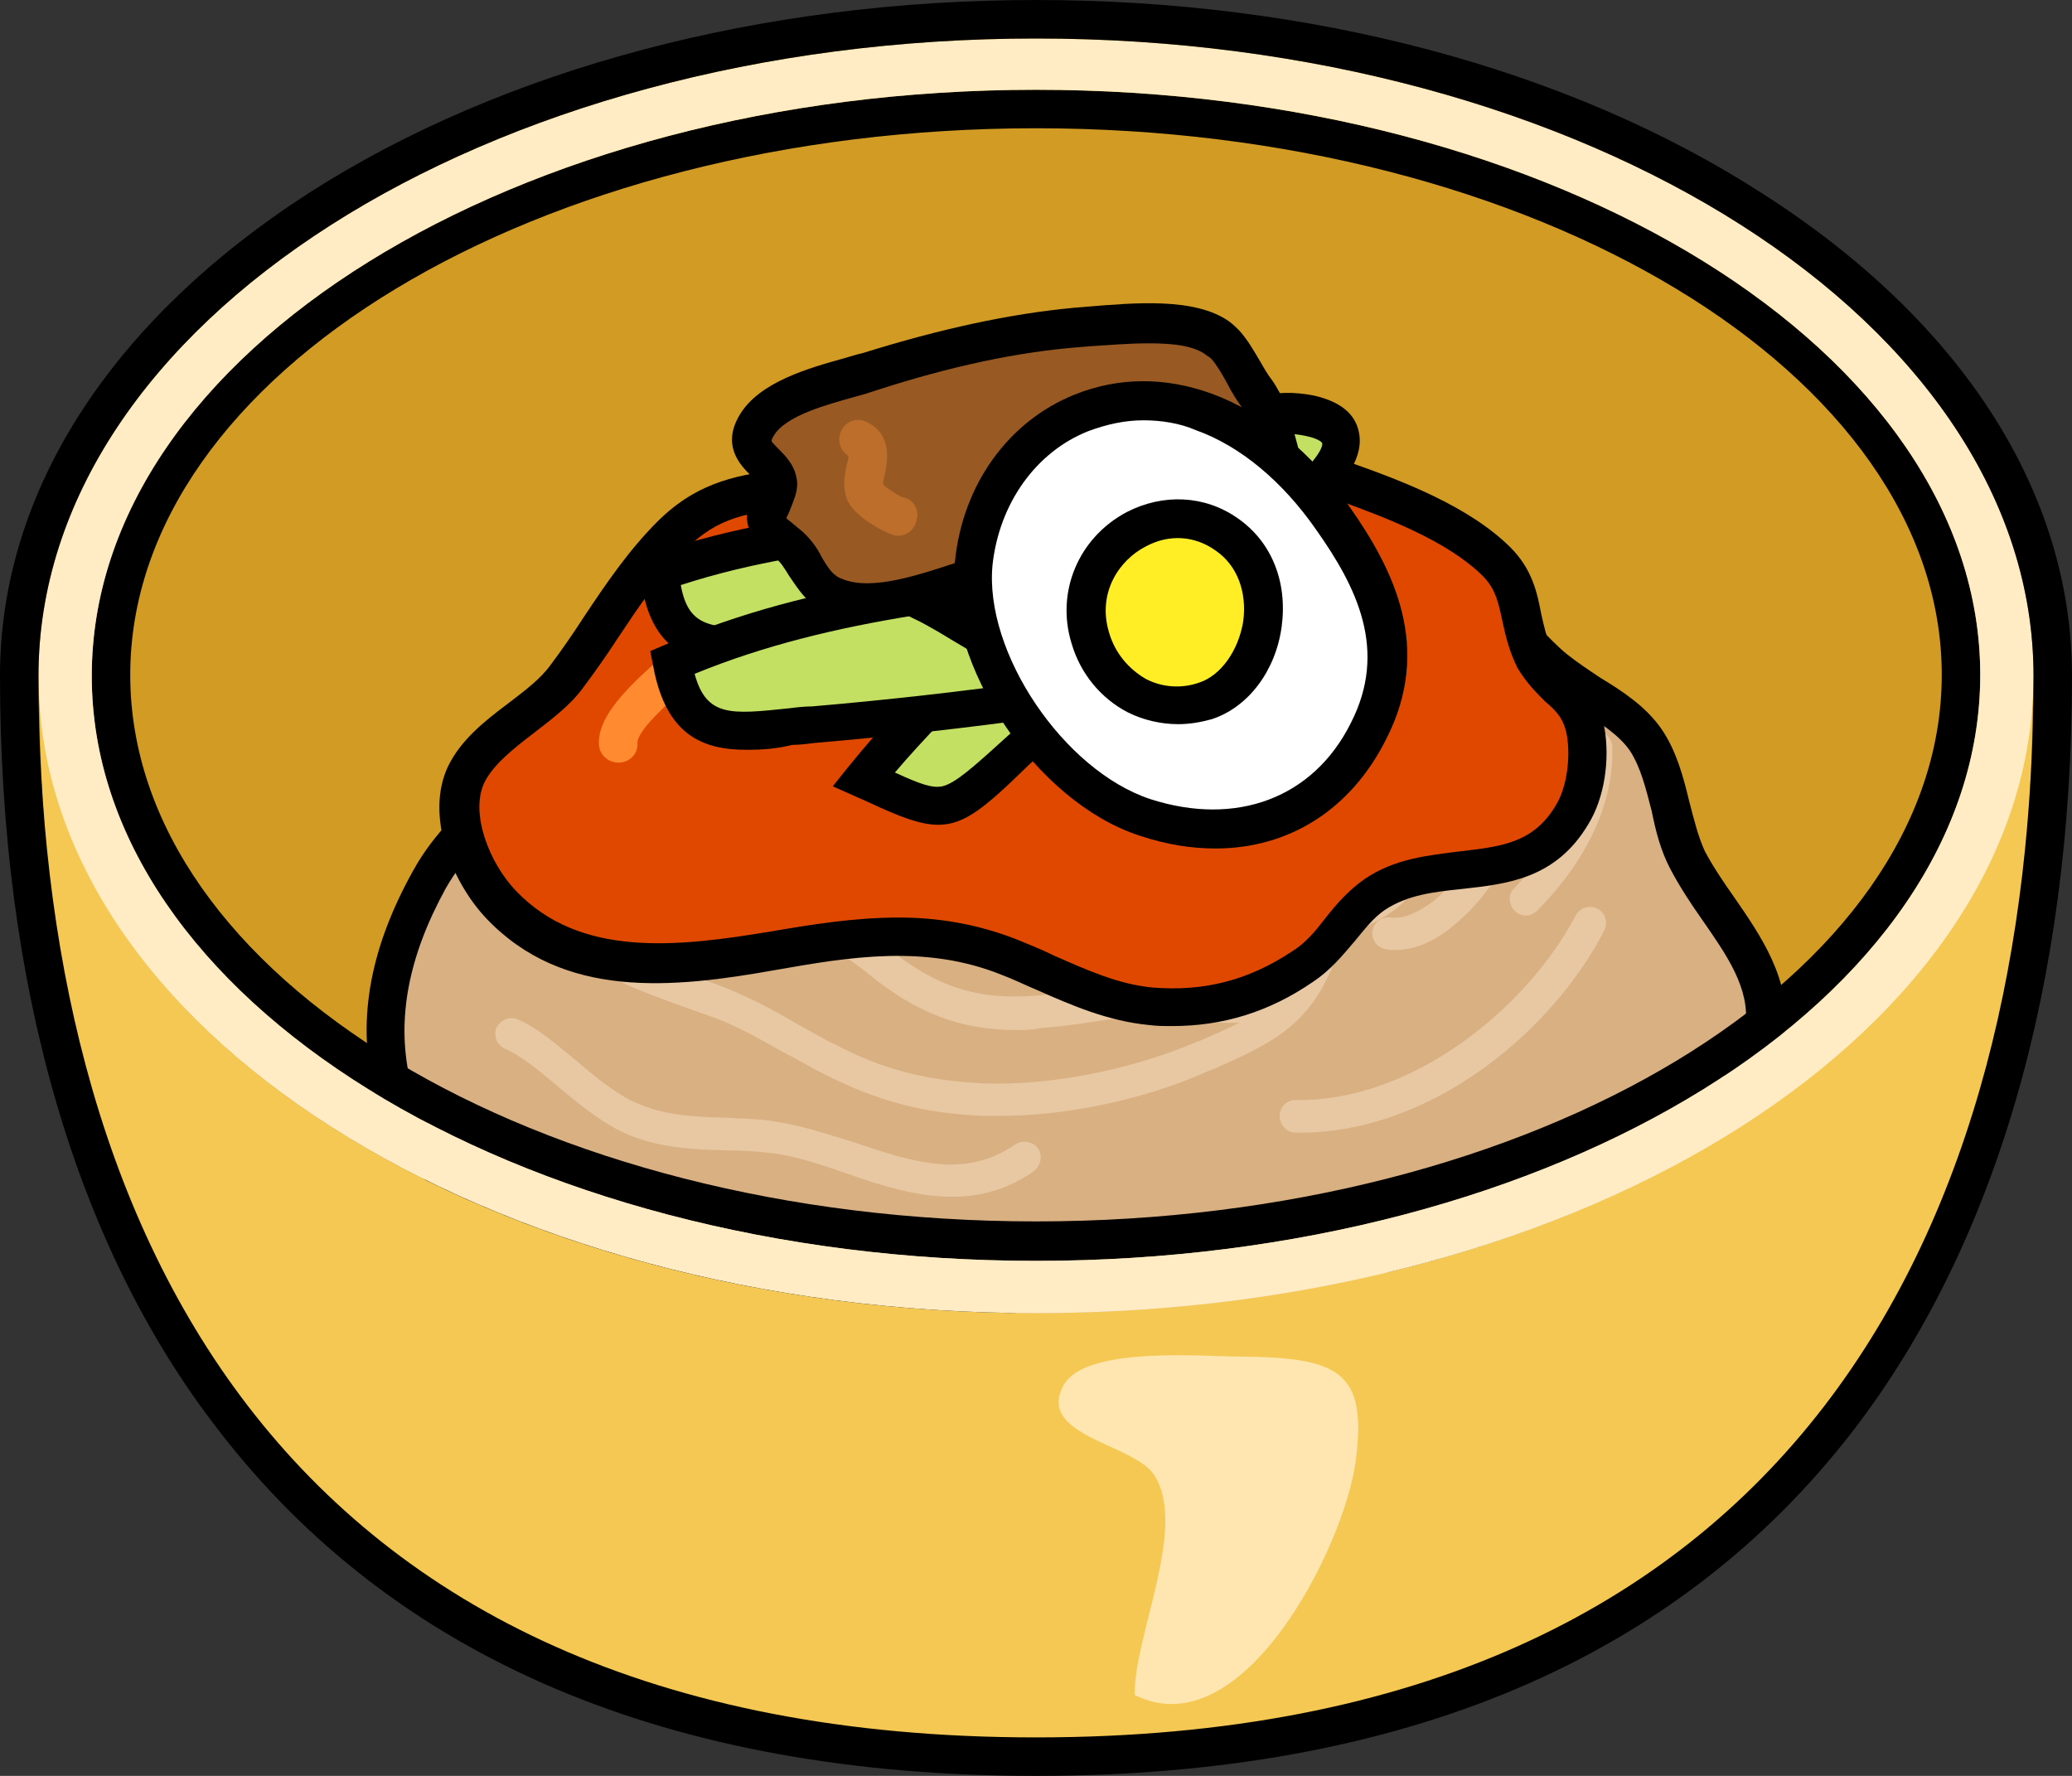 <?xml version="1.0" encoding="utf-8"?>
<!-- Generator: Adobe Illustrator 26.5.0, SVG Export Plug-In . SVG Version: 6.00 Build 0)  -->
<svg version="1.1" id="레이어_1" xmlns="http://www.w3.org/2000/svg" xmlns:xlink="http://www.w3.org/1999/xlink" x="0px"
	 y="0px" viewBox="0 0 210 180" style="enable-background:new 0 0 210 180;" xml:space="preserve">
<rect x="0" y="0" width="210" height="180" fill="#333333" stroke="none"/>
<g>
	<g>
		<g>
			<path style="fill:#B5861F;" d="M105,178.1c-36.5,0-63.9-11.5-81.4-34.3C9.5,125.3,2,99.3,2,68.5C2,31.8,48.2,1.9,105,1.9
				c56.8,0,103,29.9,103,66.5c0,30.8-7.5,56.9-21.7,75.3C168.9,166.5,141.5,178.1,105,178.1z"/>
		</g>
	</g>
	<g id="XMLID_61_">
		<g>
			<ellipse style="fill:#D19B24;" cx="105" cy="68.5" rx="93.7" ry="57.4"/>
		</g>
	</g>
	<g>
		<g id="XMLID_62_">
			<g>
				<g>
					<path style="fill:#D9B082;" d="M171.1,87.2c2.7,5.4,8.7,10.6,7.9,17.1c-1.3,10.9-16.6,14.3-24.3,19.3
						c-10.4,6.8-22.7,12-35.3,12.2c-16.3,0.2-32.6-2.5-48-7.5c-11.4-3.6-28.5-4.4-31.7-18.8C38,102.3,40,95.4,43.5,89
						c3.7-6.6,10.2-9.7,14.2-15.7C65.2,62,73,55.7,86.5,52.2c17-4.4,31.1-3.9,47.6,2.5c5.3,2,10.3,2.4,15.4,5.8
						c3.3,2.2,5.2,4.8,8.1,7.4c2.9,2.5,7.1,4,9.3,7.2C169.3,78.5,169.2,83.5,171.1,87.2z"/>
				</g>
			</g>
			<g>
				<g>
					<path d="M117.4,137.8c-15.2,0-30.9-2.6-46.6-7.6c-2.2-0.7-4.7-1.3-7.3-1.9c-10.7-2.6-22.9-5.6-25.7-18.2
						c-1.6-7-0.2-14.2,4.1-21.9c2.1-3.8,5.1-6.5,8-9.1c2.4-2.1,4.6-4.2,6.3-6.8C64.1,60,72.5,53.8,86,50.3
						c17.7-4.6,32.3-3.8,48.8,2.6c1.7,0.7,3.5,1.1,5.2,1.6c3.4,1,7,1.9,10.5,4.3c2.2,1.5,3.9,3.1,5.4,4.7c0.9,0.9,1.8,1.9,2.9,2.8
						c1,0.8,2.2,1.6,3.4,2.4c2.3,1.4,4.6,2.9,6.2,5.2c1.5,2.2,2.2,4.8,2.8,7.3c0.5,1.9,0.9,3.6,1.6,5.1l0,0c0.8,1.5,1.8,3,3,4.7
						c2.7,3.9,5.7,8.3,5.1,13.5c-1,9-10.1,13.3-18,17c-2.7,1.3-5.2,2.5-7.2,3.7c-12.6,8.1-24.8,12.3-36.3,12.5
						C118.7,137.8,118.1,137.8,117.4,137.8z M107.3,51.3c-6.4,0-13,0.9-20.3,2.8C74.6,57.3,66.8,63,59.4,74.4c-2,3-4.5,5.3-7,7.5
						c-2.8,2.5-5.3,4.8-7.2,8.1c-3.8,6.9-5,13.2-3.7,19.2c2.3,10.3,12.7,12.9,22.8,15.3c2.7,0.7,5.2,1.3,7.6,2
						c16,5.1,32,7.6,47.4,7.4c10.8-0.2,22.3-4.2,34.2-11.9c2.2-1.4,4.8-2.7,7.6-4c7-3.3,15-7.1,15.8-14c0.5-3.8-1.9-7.2-4.4-10.8
						c-1.2-1.7-2.3-3.4-3.2-5.1c-1-1.9-1.5-3.9-1.9-5.9c-0.6-2.3-1.1-4.4-2.2-6.1c-1.1-1.6-3-2.8-5-4.1c-1.3-0.8-2.7-1.7-3.9-2.7
						c-1.2-1-2.2-2-3.1-3c-1.5-1.5-2.9-3-4.8-4.2c-3.1-2.1-6.1-2.9-9.4-3.8c-1.8-0.5-3.6-1-5.6-1.7C124.3,53,116,51.3,107.3,51.3z"
						/>
				</g>
			</g>
		</g>
		<g>
			<g>
				<path style="fill:#E8C8A3;" d="M103,104.4c-5.6,0-10.1-1.7-15-5.7c-1.2-1-2.6-1.9-3.9-2.8c-2.7-1.7-5.4-3.6-7.6-6.4
					c-4-5.4-4.2-12.5-4-16.2c0-0.9,0.8-1.6,1.7-1.5c0.9,0,1.6,0.8,1.5,1.7c-0.2,3.3,0,9.6,3.4,14.1c1.8,2.4,4.2,4,6.7,5.6
					c1.4,0.9,2.8,1.8,4.2,2.9c5,4,9.1,5.3,15.2,4.8c1.4-0.1,2.8-0.3,4.2-0.5c2.5-0.4,5.2-0.8,8-0.6c0.7,0,1.5,0.1,2.5,0.2
					c2.9,0.3,9,0.9,9.7-1c0.3-0.8,1.3-1.2,2.1-0.9c0.8,0.3,1.3,1.3,0.9,2.1c-1.7,4.3-8.6,3.6-13.1,3.1c-0.9-0.1-1.7-0.2-2.3-0.2
					c-2.5-0.1-4.9,0.2-7.3,0.6c-1.4,0.2-2.9,0.4-4.4,0.5C104.6,104.4,103.8,104.4,103,104.4z"/>
			</g>
		</g>
		<g>
			<g>
				<path style="fill:#E8C8A3;" d="M141.3,96.3c-0.3,0-0.6,0-0.8-0.1c-0.9-0.1-1.5-0.9-1.4-1.8c0.1-0.9,0.9-1.5,1.8-1.4
					c1.6,0.2,3.2-0.8,4.3-1.6c3.4-2.7,6.3-8,6.7-11c0.4-3.5-0.9-5.3-2.8-7.8c-0.8-1-1.6-2.1-2.3-3.4c-0.4-0.8-0.2-1.8,0.6-2.2
					c0.8-0.4,1.8-0.2,2.2,0.6c0.6,1.1,1.4,2.1,2.1,3.1c1.9,2.6,3.9,5.3,3.4,10c-0.4,3.7-3.7,9.9-7.9,13.2
					C145.3,95.5,143.3,96.3,141.3,96.3z"/>
			</g>
		</g>
		<g>
			<g>
				<path style="fill:#E8C8A3;" d="M101.4,113.1c-0.6,0-1.3,0-1.9,0c-6.1-0.3-10.6-1.5-16.1-4.3c-1.4-0.7-2.7-1.5-4.1-2.2
					c-2.5-1.4-4.9-2.8-7.6-3.7l-1.4-0.5c-9.6-3.4-18.7-6.7-18.7-19.8c0-0.9,0.7-1.6,1.6-1.6l0,0c0.9,0,1.6,0.7,1.6,1.6
					c0,10.8,6.9,13.3,16.5,16.7l1.4,0.5c2.9,1.1,5.6,2.5,8.1,4c1.3,0.7,2.6,1.5,3.9,2.1c5,2.6,9.2,3.6,14.8,3.9
					c6.7,0.3,15-1.3,21.8-4.2l0.3-0.1c5.3-2.3,8.5-3.7,10.5-8.8c1.3-3.5,2.1-4.1,5.3-5.8c2-1.1,3.4-2.1,3.6-3.6
					c0.1-0.9,0.9-1.5,1.8-1.4c0.9,0.1,1.5,0.9,1.4,1.8c-0.5,3.5-3.6,5.1-5.3,6c-2.7,1.4-2.8,1.5-3.8,4.1c-2.5,6.4-6.8,8.2-12.2,10.6
					l-0.3,0.1C116.2,111.4,108.2,113.1,101.4,113.1z"/>
			</g>
		</g>
		<g>
			<g>
				<path style="fill:#E8C8A3;" d="M131.8,114.8c-0.2,0-0.3,0-0.5,0c-0.9,0-1.6-0.8-1.6-1.7c0-0.9,0.7-1.6,1.6-1.6c0,0,0,0,0,0
					c11.9,0.2,23.5-9.4,28.4-18.7c0.4-0.8,1.4-1.1,2.2-0.7c0.8,0.4,1.1,1.4,0.7,2.2C157.3,104.6,145,114.8,131.8,114.8z"/>
			</g>
		</g>
		<g>
			<g>
				<path style="fill:#E8C8A3;" d="M154.6,92.8c-0.4,0-0.8-0.2-1.1-0.5c-0.6-0.6-0.7-1.7,0-2.3c2.5-2.6,6.8-7.9,6.6-14.2
					c0-0.9,0.7-1.6,1.6-1.7c0.9,0,1.7,0.7,1.7,1.6c0.2,5.6-2.5,11.4-7.5,16.5C155.4,92.7,155,92.8,154.6,92.8z"/>
			</g>
		</g>
		<g>
			<g>
				<path style="fill:#E8C8A3;" d="M96.5,121.3c-3.7,0-7.4-1.2-10.8-2.4c-2.6-0.9-5-1.7-7.3-2c-1.6-0.2-3.2-0.3-4.8-0.3
					c-3.2-0.1-6.4-0.2-9.7-1.5c-2.7-1.1-5.1-3.1-7.5-5.1c-1.9-1.6-3.6-3-5.2-3.7c-0.8-0.3-1.2-1.3-0.9-2.1c0.4-0.8,1.3-1.2,2.1-0.9
					c2,0.8,3.9,2.5,6,4.2c2.1,1.8,4.4,3.7,6.6,4.5c2.7,1.1,5.6,1.2,8.6,1.3c1.7,0.1,3.4,0.1,5.1,0.4c2.6,0.4,5.3,1.3,7.9,2.1
					c5.7,1.9,11.1,3.8,16.3,0.2c0.7-0.5,1.8-0.3,2.3,0.4c0.5,0.7,0.3,1.7-0.4,2.3C102.1,120.6,99.3,121.3,96.5,121.3z"/>
			</g>
		</g>
	</g>
	<g>
		<path style="fill:#F4C852;" d="M206,70.1c-1.4,34.9-46.1,63-101,63c-55,0-99.7-28-101-63h0c0,54.1,23,107.6,101.1,107.6
			S206.1,124.2,206,70.1L206,70.1z"/>
	</g>
	<g>
		<g>
			<path style="fill:#E8C8A3;" d="M97.7,92.7c-0.4,0-0.9,0-1.3,0c-5.5-0.4-10.8-2.4-16.9-6.3c-1.4-0.9-3.6-1.1-5.8-1.2
				c-3.6-0.2-8.2-0.5-9.8-5c-2.1-5.7,3.1-12.6,5.3-15.2c-0.1-0.4-0.6-0.7-0.8-0.8c-0.8-0.4-1.2-1.3-0.8-2.1c0.4-0.8,1.3-1.2,2.2-0.8
				c2,0.9,3.1,2.7,2.7,4.7c-0.1,0.3-0.2,0.6-0.4,0.8c-3.1,3.5-6.3,8.8-5.1,12.3c0.9,2.4,3.2,2.6,6.9,2.9c2.6,0.2,5.3,0.3,7.4,1.7
				c5.6,3.6,10.4,5.5,15.3,5.8c2.4,0.2,4.6-0.3,7-0.7c2.6-0.5,5.3-1,8.4-0.7c0.9,0.1,1.8,0.2,2.7,0.3c9.4,1.1,19.1,2.2,25.1-5.9
				c2.2-3,2-5.8-0.6-8.5c-5.9-6.1-21.1-8.8-25.7-5.7c-0.8,0.5-1.8,0.3-2.3-0.4c-0.5-0.7-0.3-1.8,0.4-2.3c6.4-4.3,23.1-0.8,29.9,6.1
				c3.8,3.9,4.1,8.4,0.9,12.7c-7.1,9.7-18.3,8.4-28.1,7.2c-0.9-0.1-1.8-0.2-2.7-0.3c-2.6-0.3-4.9,0.2-7.4,0.7
				C102.1,92.3,100,92.7,97.7,92.7z"/>
		</g>
	</g>
	<g>
		<g>
			<path style="fill:#E8C8A3;" d="M135.1,81.7c-0.6,0-1.1-0.3-1.4-0.8c-2.7-5-6.8-8.3-12.2-9.9c-10.9-3.2-24.9,1.3-34.5,6.5
				c-0.8,0.4-1.8,0.1-2.2-0.6c-0.4-0.8-0.1-1.8,0.6-2.2c10.1-5.5,25.2-10.2,37-6.7c6.3,1.8,11,5.7,14.2,11.4
				c0.4,0.8,0.1,1.8-0.7,2.2C135.6,81.6,135.3,81.7,135.1,81.7z"/>
		</g>
	</g>
	<g>
		<g>
			<path style="fill:#E8C8A3;" d="M97.3,82.2c-4.5,0-8.7-0.7-11.7-2.4c-3.4-2-4.9-5.1-4.5-9.1c0.1-0.9,0.9-1.5,1.8-1.4
				c0.9,0.1,1.5,0.9,1.4,1.8c-0.3,2.7,0.6,4.6,2.9,6c8,4.7,28.1,0,32-2.7c0.7-0.5,1.8-0.3,2.3,0.4c0.5,0.7,0.3,1.7-0.4,2.3
				C118.1,79.1,107,82.2,97.3,82.2z"/>
		</g>
	</g>
	<g>
		<g>
			<path style="fill:#E8C8A3;" d="M77.2,69.5c-0.3,0-0.7-0.1-1-0.3c-0.7-0.5-0.9-1.5-0.3-2.3c6.9-9.3,16.6-9.4,26-9.4
				c1.6,0,3.3,0,4.9-0.1c1.9-0.1,3.7-0.3,5.5-0.5c5.5-0.6,11.1-1.2,16.5,2.2c0.8,0.5,1,1.5,0.5,2.2c-0.5,0.8-1.5,1-2.3,0.5
				c-4.4-2.8-9-2.3-14.4-1.7c-1.9,0.2-3.8,0.4-5.8,0.5c-1.7,0.1-3.4,0.1-5,0.1c-9,0-17.5,0.1-23.4,8.1
				C78.2,69.3,77.7,69.5,77.2,69.5z"/>
		</g>
	</g>
	<g>
		<g>
			<path style="fill:#E8C8A3;" d="M68.4,92.3c-0.3,0-0.6-0.1-0.9-0.2c-1.2-0.7-2.5-1.3-3.7-1.8c-3.7-1.6-7.8-3.4-7.8-10.2
				c0-0.9,0.8-1.6,1.6-1.6c0.9,0,1.6,0.7,1.6,1.6c0,4.6,2.2,5.6,5.8,7.2c1.3,0.6,2.7,1.2,4.1,2.1c0.8,0.5,1,1.5,0.5,2.2
				C69.5,92,69,92.3,68.4,92.3z"/>
		</g>
	</g>
	<g>
		<g>
			<g>
				<path style="fill:#995923;" d="M113.8,38.6c-4.7-1.2-10.9,1.4-15,3c-6.3,2.3-12.1,5.8-17.5,9.7c-2.3,1.7-7.8,4.5-7.5,7.9
					c0.3,3.2,4.5,2.7,6.2,4.8c0.7,0.9,0.6,2.5,1.3,3.3c0.9,1.1,2.4,1.4,3.8,1.8c3.2,0.9,5.4,3.3,8.7,3.5c7.1,0.5,12.1-6.5,18-9.4
					c3.1-1.5,6.1-3,9.1-4.9c2.4-1.5,6.2-3,8.1-5c1.9-2,0.9-4.4-1-5.9c-2.1-1.7-4.1-3.5-6.5-4.8c-2.2-1.1-4.4-2.7-6.5-3.6
					C114.6,38.8,114.2,38.7,113.8,38.6z"/>
			</g>
			<g>
				<path d="M94.5,74.5c-0.3,0-0.6,0-0.9,0c-2.4-0.2-4.2-1.2-5.9-2.1c-1.1-0.6-2.1-1.2-3.2-1.5L84,70.7c-1.3-0.4-2.9-0.8-4.1-2.2
					c-0.7-0.8-0.9-1.7-1.1-2.5c-0.1-0.3-0.2-0.8-0.3-0.9c-0.3-0.4-1.2-0.7-2-1.1c-1.7-0.6-4.3-1.6-4.6-4.8c-0.3-4,4-6.8,6.8-8.7
					c0.5-0.4,1-0.7,1.4-1c6.1-4.5,12-7.7,18-10l1.1-0.4c4.3-1.6,10.2-3.8,15.1-2.6l0,0c0.5,0.1,0.9,0.3,1.4,0.5
					c1.4,0.6,2.7,1.4,4,2.1c0.9,0.5,1.8,1.1,2.6,1.5c2.2,1.1,4,2.6,5.8,4.1l1.1,0.9c1.7,1.4,2.7,3.1,2.8,4.8c0.1,1.5-0.5,2.8-1.6,4
					c-1.4,1.5-3.7,2.7-5.8,3.8c-1,0.5-1.9,1-2.7,1.5c-2.9,1.9-5.8,3.4-9.3,5c-1.9,0.9-3.7,2.3-5.6,3.8
					C103.5,71.4,99.5,74.5,94.5,74.5z M111.3,40.2c-3.4,0-7.5,1.5-10.6,2.7l-1.1,0.4c-5.6,2.1-11.2,5.2-17,9.4
					c-0.4,0.3-1,0.7-1.6,1.1c-2,1.3-5.2,3.4-5.1,5.1c0,0.6,0.3,0.8,2.1,1.4c1.3,0.5,2.7,1,3.7,2.2c0.7,0.8,0.9,1.7,1,2.5
					c0.1,0.3,0.2,0.7,0.3,0.9c0.4,0.5,1.2,0.7,2.1,0.9c0.2,0.1,0.5,0.1,0.7,0.2c1.5,0.5,2.8,1.1,4,1.8c1.5,0.8,2.8,1.5,4.3,1.6
					c3.9,0.3,7.2-2.3,10.7-5c2-1.5,4.1-3.1,6.3-4.2c3.3-1.6,6.1-3,8.9-4.8c0.9-0.5,1.9-1.1,2.9-1.6c1.8-0.9,3.8-2,4.8-3
					c0.5-0.5,0.5-0.9,0.5-1.1c0-0.6-0.5-1.3-1.3-2l-1.1-0.9c-1.7-1.4-3.2-2.7-5-3.6c-1-0.5-1.9-1.1-2.9-1.6
					c-1.2-0.7-2.4-1.4-3.5-1.9c-0.3-0.1-0.6-0.2-0.9-0.3C112.7,40.3,112,40.2,111.3,40.2z"/>
			</g>
		</g>
		<g>
			<g>
				<path style="fill:#BD6E2B;" d="M94.4,65.5c-1.1,0-4.9-0.7-6.2-1.7c-1-0.8-1.6-1.9-2-2.7c-0.6-1.2-0.8-1.4-1.4-1.5
					c-1.1-0.2-1.8-1.1-1.7-2.2c0.2-1.1,1.2-1.8,2.2-1.6c2.7,0.4,3.7,2.3,4.4,3.6c0.3,0.6,0.6,1.1,0.9,1.4c0.5,0.3,3.1,0.9,3.7,0.9
					c1.1,0,2,0.9,2,1.9c0,1-0.8,1.9-1.8,2C94.5,65.5,94.4,65.5,94.4,65.5z"/>
			</g>
		</g>
	</g>
	<g>
		<g>
			<g>
				<g>
					<path style="fill:#E04800;" d="M81.1,49.4c-4.9,0.6-8.9,0.9-13.1,5c-4.2,4.2-7.1,9.5-10.6,14.2c-2.7,3.6-8.3,5.9-10.2,9.9
						c-2,4.2,0.6,10.1,3.6,13.2c7.3,7.7,18.2,6.3,27.6,4.7c8.3-1.5,15.8-2.6,23.8,0.6c4.7,1.9,9.3,4.6,14.4,5
						c5.7,0.5,10.6-0.9,15.4-4c3.1-2,4.3-5.3,7.3-7.3c6.5-4.4,15.2-0.1,20-8.1c1.4-2.3,1.8-5.8,1.4-8.5c-0.7-3.8-3.4-4.3-5.1-7.4
						c-1.8-3.3-0.9-6.8-3.8-9.7c-3.9-3.9-10.5-6.3-15.5-8.1c-6.7-2.4-12.2-5-19.4-4.7c-4.9,0.2-9.6,1.5-14.5,2.1
						c-6.2,0.8-12.1,1.5-18.2,2.6C83.1,49.1,82.1,49.3,81.1,49.4z"/>
				</g>
				<g>
					<path d="M118.8,104c-0.8,0-1.5,0-2.3-0.1c-4.2-0.4-7.9-2-11.5-3.6c-1.2-0.5-2.4-1.1-3.5-1.5c-7.7-3.1-15.4-1.8-22.8-0.5
						c-10.6,1.9-21.6,3-29.4-5.2c-3.6-3.8-6.2-10.5-3.9-15.4c1.3-2.7,3.7-4.6,6.1-6.4c1.7-1.3,3.3-2.5,4.3-3.9
						c1.2-1.6,2.3-3.2,3.4-4.9c2.2-3.3,4.5-6.7,7.4-9.6c4.3-4.3,8.6-4.8,13.1-5.4l1.1-0.1c0.9-0.1,1.9-0.3,3-0.5
						c4.7-0.9,9.1-1.5,13.8-2.1c1.5-0.2,3-0.4,4.5-0.6c1.7-0.2,3.5-0.6,5.2-0.9c3.1-0.6,6.2-1.2,9.5-1.3c6.6-0.2,11.9,1.8,17.5,3.9
						c0.9,0.3,1.7,0.6,2.6,1c5.1,1.8,12,4.4,16.2,8.6c2.2,2.2,2.7,4.6,3.1,6.7c0.3,1.3,0.5,2.4,1.1,3.5c0.6,1,1.3,1.7,2,2.5
						c1.3,1.3,2.8,2.7,3.3,5.5c0.6,3.3,0,7.2-1.6,9.8c-3.3,5.6-8.3,6.1-12.8,6.6c-2.9,0.3-5.5,0.6-7.8,2.1c-1.2,0.8-2.1,2-3.1,3.2
						c-1.2,1.4-2.4,2.9-4.2,4.1C128.6,102.6,123.9,104,118.8,104z M91.1,93c3.8,0,7.8,0.6,11.9,2.2c1.2,0.5,2.5,1,3.7,1.6
						c3.4,1.5,6.7,3,10.2,3.3c5.1,0.4,9.6-0.7,14.1-3.7c1.3-0.8,2.3-2,3.3-3.3c1.1-1.4,2.3-2.8,4-4c3.1-2.1,6.5-2.4,9.6-2.8
						c4.2-0.5,7.5-0.8,9.8-4.7c1.1-1.8,1.5-4.8,1.1-7.1c-0.3-1.6-1-2.4-2.2-3.4c-0.9-0.9-1.9-1.9-2.8-3.4c-0.8-1.6-1.2-3.2-1.5-4.6
						c-0.4-1.9-0.7-3.4-2-4.7c-3.6-3.6-10-6-14.7-7.7c-0.9-0.3-1.8-0.7-2.6-1c-5.4-2-10.1-3.8-16-3.6c-2.9,0.1-5.8,0.6-8.9,1.2
						c-1.8,0.3-3.6,0.7-5.4,0.9c-1.5,0.2-3,0.4-4.5,0.6c-4.6,0.6-9,1.2-13.6,2c-1.1,0.2-2.2,0.4-3.2,0.5h0l-1.1,0.1
						c-4.3,0.6-7.5,0.9-10.8,4.3c-2.7,2.7-4.7,5.7-6.9,9c-1.1,1.7-2.3,3.4-3.5,5c-1.3,1.8-3.2,3.2-5,4.6c-2.1,1.6-4.1,3.2-5,5
						c-1.5,3.1,0.5,8.2,3.2,11c6.5,6.8,16.3,5.7,25.9,4.1C82.3,93.7,86.6,93,91.1,93z"/>
				</g>
			</g>
			<g>
				<g>
					<path style="fill:#FF8A30;" d="M62.7,77.3c-1,0-1.9-0.7-2-1.8c-0.2-3.2,3.7-6.7,8.4-10.6c0.6-0.5,1.1-0.9,1.5-1.2
						c3.5-3.1,7.5-4.1,10.9-4.7c1.1-0.2,2.1,0.5,2.3,1.5c0.2,1.1-0.5,2.1-1.6,2.3c-3.7,0.7-6.5,1.6-9,3.8c-0.4,0.4-0.9,0.8-1.6,1.3
						c-4.7,3.9-7,6.3-7,7.4C64.7,76.4,63.8,77.3,62.7,77.3C62.7,77.3,62.7,77.3,62.7,77.3z"/>
				</g>
			</g>
		</g>
		<g>
			<g>
				<g>
					<path style="fill:#C3E063;" d="M127.9,42.3c-4.1,1.2-7.4,5.1-10.6,7.7c-6,5-11.7,10.3-17.3,15.7c-4.5,4.3-8.7,8.6-12.5,13.3
						c8.4,3.7,7.9,4.1,15.7-2.8c8.7-7.8,17.5-15.6,26.3-23.4c2.6-2.3,11-8.8,3.3-10.6C131,41.8,129.4,41.9,127.9,42.3z"/>
				</g>
				<g>
					<path d="M95.1,83.6c-1.8,0-3.9-0.8-7.1-2.3l-3.6-1.6l1.6-2c3.4-4.2,7.3-8.3,12.6-13.5c6.7-6.5,12.1-11.3,17.4-15.8
						c0.8-0.7,1.6-1.4,2.4-2.1c2.5-2.3,5.4-4.9,8.9-6l0,0c1.9-0.6,3.9-0.6,5.9-0.2c2.6,0.6,4.1,1.8,4.5,3.6c0.8,3.3-2.7,6.7-6.4,9.8
						l-0.7,0.6c-10.1,8.9-18.5,16.4-26.3,23.4C99.9,81.8,97.8,83.6,95.1,83.6z M90.7,78.3c2.6,1.2,3.8,1.6,4.8,1.4
						c1.3-0.3,3.1-1.9,6.4-4.9c7.8-7,16.2-14.5,26.3-23.4l0.7-0.6c4.9-4.2,5.2-5.6,5.1-5.9c0,0-0.2-0.4-1.6-0.7
						c-1.3-0.3-2.6-0.3-3.9,0.1h0c-2.6,0.8-5,3-7.4,5.1c-0.9,0.8-1.7,1.6-2.5,2.2c-5.3,4.4-10.6,9.2-17.2,15.6
						C97,71.4,93.6,74.9,90.7,78.3z"/>
				</g>
			</g>
			<g>
				<g>
					<path style="fill:#C3E063;" d="M116.8,52.7c-16.9,0-34-0.3-50,5.2c0.8,8.8,6.2,7.6,13.7,7.5c15.2-0.1,31.1-0.9,46.2-2.5
						c3.6-0.4,10.5-1.8,6.9-7.2C131.9,52.9,123,52.9,116.8,52.7z"/>
				</g>
				<g>
					<path d="M76.1,67.5c-5.4,0-10.4-0.9-11.2-9.4l-0.1-1.5l1.5-0.5c15.6-5.3,32.3-5.3,48.5-5.3l3.5,0c8.7,0.2,15.1,0.6,17.2,3.8
						c1.7,2.6,1.4,4.6,0.9,5.8c-1.1,2.4-4.2,3.9-9.2,4.4c-15,1.6-31,2.5-46.4,2.6c-0.8,0-1.6,0-2.3,0C77.5,67.5,76.8,67.5,76.1,67.5
						z M69,59.3c0.8,4.5,3.3,4.4,9.2,4.3c0.8,0,1.6,0,2.4,0c15.2-0.1,31.2-0.9,46-2.5c3.9-0.4,5.8-1.4,6.1-2.2
						c0.3-0.6-0.3-1.5-0.6-2c-1.1-1.7-9.8-2-14-2.1l-3.4,0C99.3,54.6,83.5,54.6,69,59.3z"/>
				</g>
			</g>
			<g>
				<g>
					<path style="fill:#C3E063;" d="M117.5,57.8c-16.8,1.4-33.9,2.6-49.4,9.4c1.6,8.7,6.8,7,14.3,6.4c15.1-1.3,30.9-3.5,45.8-6.4
						c3.6-0.7,10.3-2.7,6.3-7.8C132.5,56.7,123.7,57.5,117.5,57.8z"/>
				</g>
				<g>
					<path d="M75.7,76c-4.4,0-8.2-1.4-9.5-8.5L65.9,66l1.4-0.6c15.1-6.6,31.8-8,47.9-9.4l3.5-0.3c8.7-0.5,15.1-0.6,17.4,2.4
						c2,2.5,1.8,4.5,1.3,5.7c-0.9,2.5-3.9,4.2-8.8,5.1c-14.8,2.9-30.7,5.1-46,6.4c-0.8,0.1-1.6,0.2-2.3,0.2
						C78.7,75.9,77.2,76,75.7,76z M70.4,68.3c1.2,4.4,3.7,4.1,9.5,3.5c0.8-0.1,1.6-0.2,2.4-0.2c15.2-1.3,31-3.5,45.6-6.4
						c3.9-0.8,5.6-1.9,5.9-2.7c0.2-0.6-0.4-1.5-0.8-2c-1.3-1.6-9.9-1.1-14.1-0.9l-3.4,0.2C100.3,61.2,84.5,62.5,70.4,68.3z"/>
				</g>
			</g>
			<g>
				<g>
					<path style="fill:#E6FF91;" d="M85.2,49.4c-1.2,0.6-1.9,1.7-1.7,3.4c0.7,4.4,9.4,7.7,12.7,9.8c7.1,4.4,14.5,8.2,21.7,12.4
						c2.4,1.4,4.3,4.8,7.1,5c1.9,0.1,5.8-1.7,6.1-3.7c0.6-3.5-7.8-9.4-10-11.3c-7.4-6.2-16.6-12.6-25.8-15.6
						C93.2,48.6,88,47.9,85.2,49.4z"/>
				</g>
				<g>
					<path d="M125.2,81.9c-0.1,0-0.2,0-0.3,0c-2.5-0.2-4.3-1.9-5.8-3.5c-0.8-0.8-1.5-1.5-2.2-1.9c-3-1.8-6.2-3.5-9.2-5.2
						c-4.1-2.3-8.4-4.7-12.5-7.2c-0.7-0.4-1.7-1-2.8-1.5c-4.5-2.3-10.1-5.2-10.8-9.6c-0.3-2.3,0.6-4.3,2.7-5.4l0,0
						c3.5-1.8,9.3-0.9,11.6-0.2c8,2.6,16.9,7.9,26.4,15.9c0.3,0.3,0.8,0.6,1.3,1c5.1,4,10,8.3,9.4,12.1
						C132.6,79.7,127.7,81.9,125.2,81.9z M86.2,51.1L86.2,51.1c-0.6,0.3-0.8,0.7-0.7,1.4c0.4,2.4,5.6,5.1,8.7,6.7
						c1.2,0.6,2.3,1.2,3.1,1.7c4,2.5,8.3,4.9,12.4,7.1c3.1,1.7,6.2,3.4,9.3,5.3c1.1,0.6,2,1.6,2.9,2.4c1.2,1.2,2.3,2.2,3.3,2.3
						c1.1,0.1,3.8-1.3,4-2.1c0.1-0.9-1.1-3-8-8.4c-0.6-0.4-1-0.8-1.4-1.1c-9.1-7.7-17.6-12.8-25.1-15.2
						C92.5,50.5,88.1,50.1,86.2,51.1z"/>
				</g>
			</g>
		</g>
		<g>
			<g>
				<g>
					<path style="fill:#995923;" d="M123.5,34.4c-3.2-2.3-10-1.4-14.5-1.1c-6.8,0.6-13.9,2.2-20.9,4.5c-3,1-9.4,2.1-11.4,5.4
						c-1.9,3,2,3.6,2.1,5.9c0,1-1.1,2.4-1.1,3.4c0.1,1.3,1.2,1.9,2,2.6c2,1.7,2.3,4.4,5,5.4c5.6,2.2,14.3-2.9,21.2-4.1
						c3.6-0.6,7.1-1.2,10.8-2.2c2.9-0.8,7.2-1.2,10-2.5c2.9-1.4,3.6-3.8,3-5.7c-0.6-2.1-1.1-4.3-2.3-6c-1.1-1.5-1.9-3.5-3.1-4.9
						C124,34.7,123.7,34.5,123.5,34.4z"/>
				</g>
				<g>
					<path d="M87.9,62.9c-1.4,0-2.7-0.2-3.9-0.7c-2.1-0.8-3.1-2.5-4-3.8c-0.5-0.8-0.9-1.5-1.5-1.9l-0.4-0.3
						c-0.9-0.7-2.3-1.7-2.4-3.7c0-1,0.4-1.8,0.7-2.6c0.1-0.3,0.3-0.7,0.4-0.9c0-0.1-0.5-0.6-0.8-0.9c-1-1-2.9-3-1-6.1
						c2-3.3,7-4.7,10.6-5.7c0.7-0.2,1.3-0.4,1.8-0.5c8-2.5,15-4,21.4-4.6l1.2-0.1c4.9-0.4,11.1-1,14.6,1.5l0,0
						c0.4,0.3,0.7,0.6,1,0.9c0.9,1,1.5,2.1,2.1,3.1c0.4,0.7,0.8,1.4,1.2,1.9c1.2,1.7,1.8,3.6,2.3,5.5l0.3,1.1c0.7,2.5,0.1,6.1-4.1,8
						c-2.1,1-4.6,1.5-7.1,1.9c-1.2,0.2-2.3,0.4-3.2,0.7c-3.6,1-7,1.6-11,2.3c-2.2,0.4-4.7,1.2-7.3,2.1
						C95.1,61.6,91.3,62.9,87.9,62.9z M116.4,34.8c-2.1,0-4.3,0.2-6,0.3l-1.2,0.1c-6.1,0.5-12.8,1.9-20.5,4.4
						c-0.6,0.2-1.2,0.4-2,0.6c-2.8,0.8-7.1,1.9-8.3,4c-0.2,0.3-0.2,0.5-0.2,0.5c0,0.1,0.5,0.6,0.7,0.8c0.8,0.8,1.8,1.8,1.9,3.5
						c0,1-0.4,1.8-0.7,2.6c-0.1,0.3-0.3,0.7-0.4,0.9c0,0.1,0.5,0.4,0.8,0.7c0.2,0.1,0.3,0.3,0.5,0.4c1.1,0.9,1.8,1.9,2.3,2.9
						c0.7,1.2,1.2,1.9,2.1,2.2c3,1.2,7.7-0.4,12.2-1.9c2.6-0.9,5.4-1.8,7.9-2.3c3.8-0.6,7.1-1.3,10.6-2.2c1.1-0.3,2.2-0.5,3.5-0.7
						c2.2-0.4,4.6-0.9,6.2-1.6c2.3-1.1,2.2-2.6,2-3.4c-0.1-0.4-0.2-0.7-0.3-1.1c-0.5-1.6-0.9-3.1-1.7-4.3c-0.5-0.7-1-1.5-1.4-2.3
						c-0.5-0.9-1-1.8-1.6-2.5c-0.1-0.1-0.2-0.2-0.4-0.3l0,0C121.1,35,118.8,34.8,116.4,34.8z"/>
				</g>
			</g>
			<g>
				<g>
					<path style="fill:#BD6E2B;" d="M91,54.3c-0.2,0-0.3,0-0.5-0.1c-0.8-0.2-4.1-1.9-4.7-3.7c-0.4-1.2-0.2-2.3,0-3.3
						c0.1-0.3,0.2-0.8,0.2-1c-0.9-0.5-1.2-1.7-0.7-2.6c0.5-1,1.7-1.3,2.6-0.8c2.6,1.3,2,4,1.8,5.2c-0.1,0.3-0.2,0.8-0.2,1.1
						c0.4,0.4,1.6,1.2,2,1.3c1.1,0.2,1.7,1.3,1.4,2.3C92.7,53.7,91.9,54.3,91,54.3z M86.1,46.3L86.1,46.3L86.1,46.3z"/>
				</g>
			</g>
		</g>
		<g>
			<g>
				<g>
					<path style="fill:#FFFFFF;" d="M122.1,41.8c-3.9-1.4-8.1-1.6-12.5,0.1c-6.3,2.5-10.2,8.6-10.9,15.1c-1,10,7.9,22.8,17.3,25.8
						c9.4,3.1,18.3,0,22.7-8.7c4.1-8,1-14.9-3.6-21.5C131.9,47.9,127.4,43.7,122.1,41.8z"/>
				</g>
				<g>
					<path d="M123.2,86c-2.5,0-5-0.4-7.7-1.3C105,81.3,95.7,67.4,96.8,56.8c0.8-7.7,5.4-14.1,12.1-16.8c4.5-1.8,9.2-1.8,13.9-0.1
						l0,0c5.2,1.9,10.2,6,14,11.5c4.5,6.4,8.4,14.3,3.7,23.5C136.9,82.1,130.6,86,123.2,86z M115.9,42.6c-1.9,0-3.7,0.4-5.6,1.1
						c-5.3,2.1-9,7.3-9.7,13.5c-0.9,8.9,7.2,20.9,16,23.8c8.7,2.8,16.5-0.1,20.3-7.7c3.8-7.4,0.6-13.8-3.5-19.6
						c-3.4-4.9-7.7-8.5-12.2-10.1l0,0C119.6,42.9,117.7,42.6,115.9,42.6z"/>
				</g>
			</g>
			<g>
				<g>
					<path style="fill:#FFED26;" d="M115.2,53.6c-3.6,1.9-6.1,6.2-4.7,11c1.7,5.5,7.1,7.9,11.7,6.4c6.1-2,8.6-12.5,2.1-16.9
						C121.4,52.1,118,52.2,115.2,53.6z"/>
				</g>
				<g>
					<path d="M119.4,73.4c-1.7,0-3.5-0.4-5.1-1.2c-2.7-1.4-4.8-3.9-5.7-7c-1.6-5.2,0.7-10.7,5.6-13.3h0c3.7-1.9,7.9-1.7,11.2,0.6
						c3.5,2.4,5.1,6.5,4.5,11c-0.6,4.5-3.4,8.2-7.1,9.4C121.7,73.2,120.6,73.4,119.4,73.4z M116.1,55.4c-2.7,1.4-4.9,4.7-3.7,8.7
						c0.6,2.1,2,3.7,3.7,4.7c1.7,0.9,3.7,1,5.4,0.4c2.2-0.7,4-3.2,4.5-6.2c0.4-3-0.6-5.7-2.8-7.2C121.1,54.3,118.5,54.1,116.1,55.4
						L116.1,55.4z"/>
				</g>
			</g>
		</g>
	</g>
	<g>
		<path d="M105,127.8c-52.8,0-95.7-26.6-95.7-59.3C9.3,35.8,52.2,9.1,105,9.1s95.7,26.6,95.7,59.3
			C200.7,101.2,157.8,127.8,105,127.8z M105,13c-50.6,0-91.8,24.9-91.8,55.4c0,30.6,41.2,55.4,91.8,55.4c50.6,0,91.8-24.9,91.8-55.4
			C196.8,37.9,155.6,13,105,13z"/>
	</g>
	<path style="fill:#FFECC4;" d="M105,3.9C49.2,3.9,3.9,32.8,3.9,68.5c0,35.7,45.3,64.6,101.1,64.6c55.8,0,101.1-28.9,101.1-64.6
		C206.1,32.8,160.8,3.9,105,3.9z M105,127.8c-52.8,0-95.7-26.6-95.7-59.3C9.3,35.8,52.2,9.1,105,9.1c52.8,0,95.7,26.6,95.7,59.3
		C200.7,101.2,157.8,127.8,105,127.8z"/>
	<g>
		<g>
			<path style="fill:#FFE6B0;" d="M125.8,137.5c-3.8,0-15.8-1.1-18,2.9c-2.8,5.1,6.9,5.9,9.1,9c3.6,5.2-2,16.4-1.9,22.4
				c11,5.5,21.3-15.2,22.4-23.7C138.6,139,135.7,137.6,125.8,137.5z"/>
		</g>
	</g>
	<g>
		<g>
			<path d="M105,3.9c55.8,0,101.1,28.9,101.1,64.6c0,54.1-23,107.6-101.1,107.6S3.9,122.5,3.9,68.5C3.9,32.8,49.2,3.9,105,3.9
				 M105,0C77.3,0,51.1,6.9,31.4,19.5C11.2,32.5,0,49.9,0,68.5c0,31.3,7.6,57.7,22.1,76.4C40,168.2,67.9,180,105,180
				c37.1,0,65-11.8,82.9-35.1c14.4-18.8,22.1-45.2,22.1-76.4c0-18.6-11.2-36-31.4-48.9C158.9,6.9,132.7,0,105,0L105,0z"/>
		</g>
	</g>
</g>
</svg>
